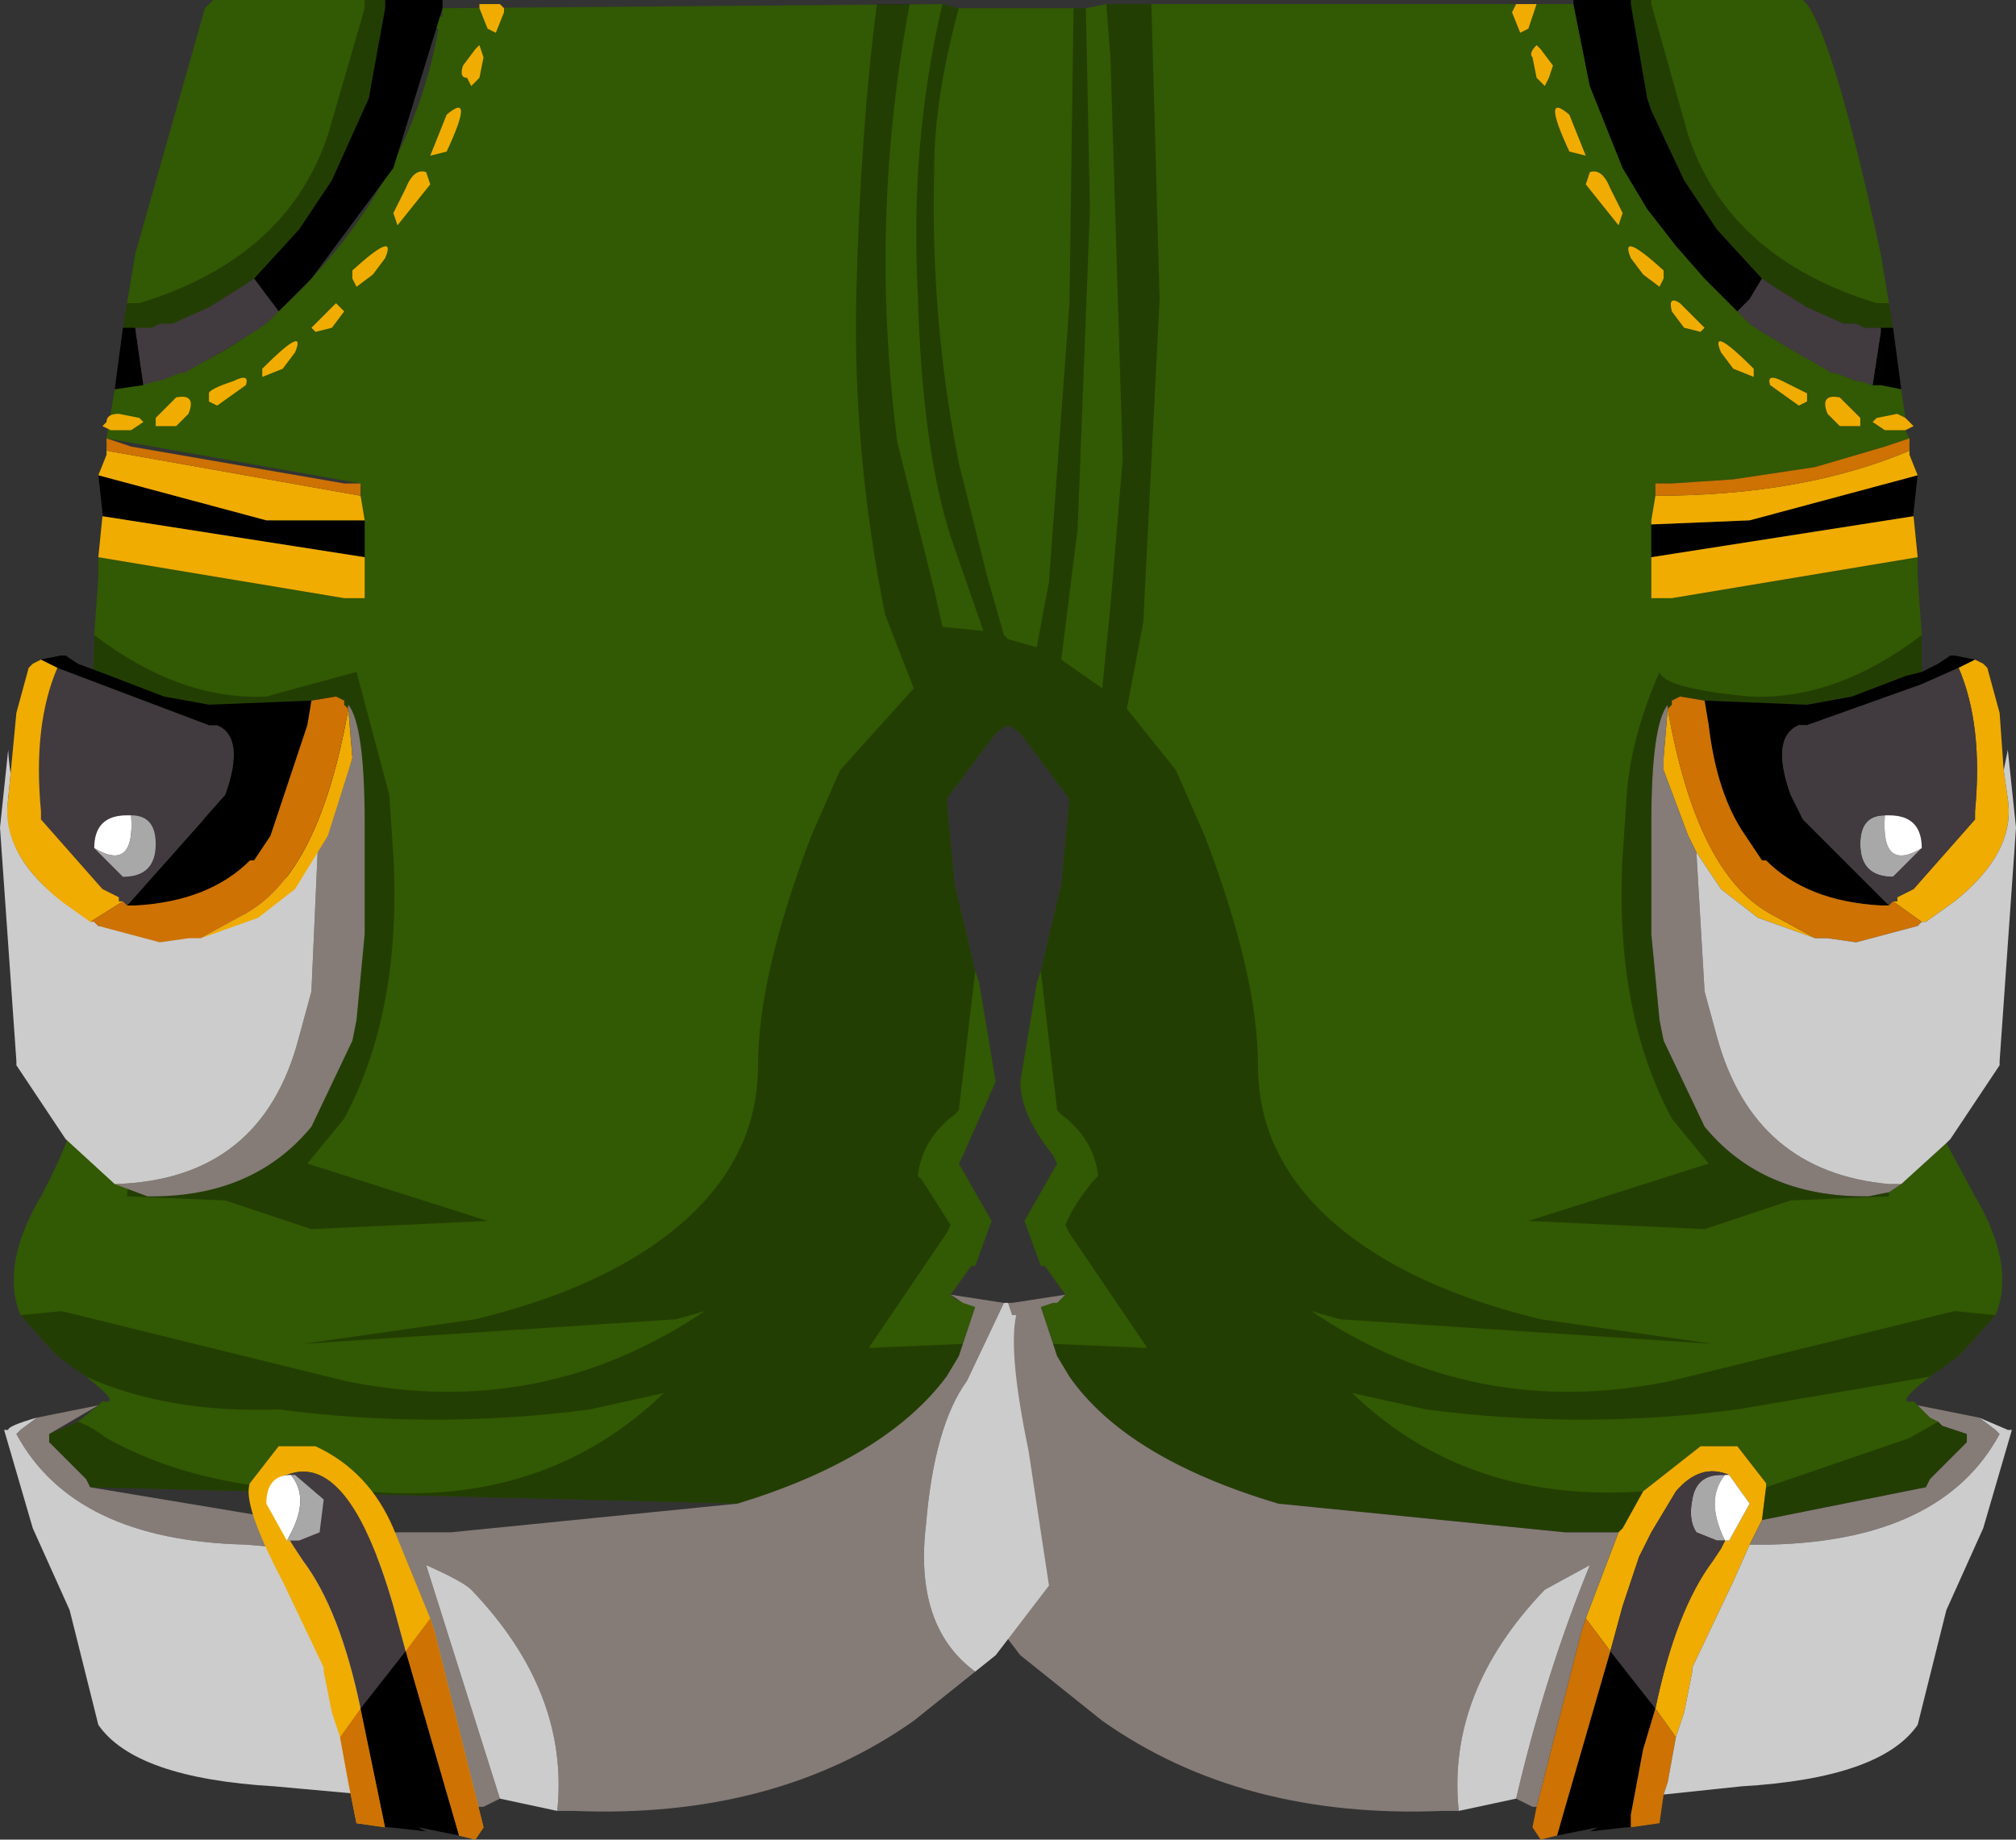 <svg xmlns="http://www.w3.org/2000/svg" xmlns:ffdec="https://www.free-decompiler.com/flash" xmlns:xlink="http://www.w3.org/1999/xlink" ffdec:objectType="frame" width="24.6" height="22.45"><rect width="100%" height="100%" fill="#333333" stroke="none"/><use ffdec:characterId="1" xlink:href="#a" width="24.6" height="22.45"/><defs><g id="a" fill-rule="evenodd"><path fill="#325903" d="m11.5.05.2.05h1.55l.25-.05h5.7l.2 1 .4 1 .3.5.35.45.35.4.4.4.15.15.15.1.5.3.1.05.25.15h.05l.25.1h.05l.15.05h.1l.25.05.05.35-.1-.05-.25.05-.05.05.15.1h.25l.05.1-.3.1-.85.25-1 .15-.75.05h-.2v.15l-.05.3v.95h.25l3-.5v.25l.05.7v.45l-.2.05-.65.25-.55.1-1.25-.05-.3-.05-.1.05v.05l-.05.05V8.6q-.2.25-.2 1.45v1.35l.1 1.05.05.25.5 1.05q.7.85 1.95.85h.05l.25-.05.15-.1.55-.5.35.65q.5.85.25 1.45l-.45.5-.35.25q-.45.35-.2.3l.05.05.15.15.1.05.05.05.3.1v.1l-.45.45-.05.1-2 .4.05-.4v-.05l-.35-.45h-.45l-.7.55-.25.45-.05.05h-.65l-3.5-.35q-1.85-.55-2.55-1.55l-.15-.25-.2-.6.15-.05h.05l.05-.05.05-.05-.25-.35h-.05l-.2-.55.4-.7-.05-.1q-.4-.5-.4-.9l.2-1.2.05-.15.25-1.05.1-1.05-.6-.8-.15-.1-.15.1-.6.8.1 1.05.25 1.05.05.15.2 1.2-.4.9-.05.1.4.7-.2.55h-.05l-.25.35.05.05.25.1-.2.6q-.65 1.2-2.7 1.8l-7.9-.2-.05-.1-.45-.45v-.1l.35-.15.25-.2.05-.05q.25.05-.2-.3l-.35-.25-.45-.5Q0 15.45.5 14.6q.7-1.3.55-2.25v-.4q1.1-.05 1.6-1.2.1-.45-.2-.8l-.85-.3-.5-.3.05-1.45v-.15l.05-.7V6.8l3 .5h.25L4.4 5.9l-3.1-.55.1-.6q1.35-.2 2.4-1.35Q5.05 2.05 5.35.35L4.8.2h.6V.1zM4.45 0h.25v.1q-.05 1.05-.85 2.7Q3 4.45 1.5 4l.05-.3.1-.6.85-3 .1-.1zm14 .15.1.25.1-.05.1-.3h-.25zm1.7-.15H22l.05.05q.35.5.9 3.05l.1.6.05.3h-.35l-.1-.05h-.15l-.45-.2-.4-.25-.15-.1-.55-.6-.4-.6-.4-.85-.05-.15-.2-1.15V0zm2.55 5.1-.25-.25q-.25-.05-.15.2l.15.15h.25zM18.9.95l.05-.15-.15-.2-.05-.05q-.1.1-.05.15l.05.25.1.1zm.25.45q-.35-.3 0 .45l.2.05-.1-.25zm.25.7-.05.15.4.5.05-.15-.15-.3q-.1-.25-.25-.2m2 2.4q-.55-.55-.4-.2l.15.2.25.1zm.2.2.35.25.1-.05v-.1l-.3-.15q-.2-.1-.15.05m-.8-.7-.3-.3q-.15-.1-.1.1l.15.2.2.05zm-.5-.7q-.55-.5-.4-.15l.15.2.2.15.05-.1z"/><path fill="#834b73" d="M1.05 10.25v-.05l.05-.85.5.3-.05.05v.05q.15 1.05-.5.5"/><path fill="#a8a8a8" d="m23.45 10.35-.35.35q-.4 0-.4-.4 0-.35.3-.35-.05.7.45.4M1.6 9.65l.85.3q.3.35.2.8-.5 1.15-1.6 1.2v-1.7q.65.55.5-.5V9.7zm19.45 9.15h-.1l-.25-.1q-.1-.15-.05-.4.05-.3.35-.3h.05q-.25.3 0 .8"/><path d="m21.2 3.8-.4-.4-.35-.4-.35-.45-.3-.5-.4-1-.2-1V0h.7v.05l.2 1.15.05.15.4.85.4.6.55.6-.15.25zm1.75.2h.15l.1.75-.25-.05h-.1l.1-.65zm.45 1.8-.05.45v.05l-3.2.5v-.4l1.2-.05zm-2.6 2.75 1.25.05.55-.1.65-.25.2-.05.2-.1.15-.1h.05l.25.05-.2.1-.45.2-1.4.5h-.1q-.35.15-.1.85l.15.3.05.05 1 1h-.1q-.9-.05-1.4-.55h-.05l-.2-.3q-.35-.5-.45-1.35zm-.9 13.75h-.05l-.45.05.1-.05-.5.1.1-.35.55-1.9.55.7-.15.5-.15.8v.15"/><path fill="#f0ac00" d="m18.45.15.05-.1h.25l-.1.3-.1.05zM23.3 5.5v.05l.1.25-2.05.55-1.2.05v-.05l.05-.3q1.8 0 3.1-.55m.05.8.05.5-3 .5h-.25v-.5zm-.65-1.2v.1h-.25l-.15-.15q-.1-.25.15-.2zm.55 0 .05.05.05.05-.1.05H23l-.15-.1.05-.05.25-.05zm.85 2.95.1.05.05.05.15.55.05.7.05.35q.1.65-.65 1.25l-.35.25h-.05L23.1 11h.05v-.05l.2-.1.75-.85v-.1q.1-1.05-.2-1.75zm-3.4 2.35-.1-.2-.3-.8v-.15l.05-.6q.35 2 1.25 2.5l.55.3-.7-.25-.45-.35zm-.95 8.3.05-.05.25-.45.7-.55h.45l.35.45v.05l-.05.4-.15.3-.2.45-.5 1.05v.05l-.1.5-.1.3-.25-.35q.25-1.2.7-1.8l.1-.15.05-.1h.05l.25-.45-.25-.35q-.35-.15-.65.2l-.3.5-.15.3-.2.6-.15.55-.3-.4zm.55-15.4v.1l-.05.1-.2-.15-.15-.2q-.15-.35.4.15m.5.7-.05.05-.2-.05-.15-.2q-.05-.2.1-.1zm.6.5v.1l-.25-.1-.15-.2q-.15-.35.4.2m.2.2q-.05-.15.15-.05l.3.15v.1l-.1.05zm-2.25-2.45.05-.15q.15-.05.25.2l.15.3-.05.15zm-.2-.85.1.25.1.25-.2-.05q-.35-.75 0-.45m-.2-.6-.05.15-.05.1-.1-.1L18.7.7q-.05-.05.05-.15l.05.05z"/><path fill="#413a3f" d="m21.2 3.8.15-.15.15-.25.15.1.4.25.45.2h.15l.1.05h.2v.05l-.1.65-.15-.05h-.05l-.25-.1h-.05l-.25-.15-.1-.05-.5-.3-.15-.1zm1.85 7.25-1-1L22 10l-.15-.3q-.25-.7.1-.85h.1l1.4-.5.45-.2q.3.7.2 1.75v.1l-.75.85-.2.1V11h-.05zm.4-.7q0-.4-.4-.4H23q-.3 0-.3.35 0 .4.4.4zM21.1 18H21q-.3 0-.35.3-.05.25.05.4l.25.1h.1l-.05.1-.1.15q-.45.6-.7 1.8l-.55-.7.15-.55.2-.6.15-.3.3-.5q.3-.35.65-.2"/><path fill="#fff" d="M23 9.95h.05q.4 0 .4.4-.5.3-.45-.4M21.05 18h.05l.25.35-.25.45h-.05q-.25-.5 0-.8"/><path fill="#cd7203" d="M20.2 6.05V5.9h.2l.75-.05 1-.15.85-.25.3-.1v.15q-1.3.55-3.1.55m.15 2.6.05-.05v-.05l.1-.05.3.05.05.3q.1.85.45 1.35l.2.3h.05q.5.5 1.4.55h.1l.05-.05.35.25-.05.05-.75.2-.35-.05h-.15l-.55-.3q-.9-.5-1.25-2.5M20.3 21.9l-.05.35-.35.05v-.15l.15-.8.15-.5.25.35-.1.55zm-1.3.5-.2.05-.1-.15.05-.25.55-2.15.05-.15.3.4-.55 1.9z"/><path fill="#857b77" d="m23.2 14.45-.15.1-.25.05h-.05q-1.25 0-1.95-.85l-.5-1.05-.05-.25-.1-1.05v-1.35q0-1.2.2-1.45v.05l-.05.6v.15l.3.8.1.2.1 1.7.15.55q.45 1.65 2.1 1.8zm-1.7 4.1 2-.4.05-.1.45-.45v-.1l-.3-.1-.05-.05-.1-.05-.15-.15.75.15.2.15.05.05q-.7 1.3-2.8 1.35h-.25zm-2.75 3.5h-.05l-.2-.1q.35-1.5.9-2.85l-.55.3q-1.2 1.25-1.05 2.7h-.2q-2.45.1-4.15-1.1l-.75-.6-.25-.2-.65-.85.25-1.65.15-1.65h.05l.05-.15h.05l.65-.1-.05.05-.05.05h-.05l-.15.05.2.6.15.25q.7 1 2.55 1.55l3.5.35h.65l-.4 1.05-.05.15z"/><path fill="#ccc" d="m24.45 9.4.05-.25.1.95-.2 2.85V13l-.6.9-.05.05-.55.5h-.15q-1.65-.15-2.1-1.8l-.15-.55-.1-1.7.3.45.45.35.7.25h.15l.35.05.75-.2.05-.05h.05l.35-.25q.75-.6.65-1.25zm-.3 7.9.35.15h.05l-.35 1.2-.45 1-.35 1.4q-.45.65-2.15.75l-.95.1.05-.15.1-.55.1-.3.1-.5v-.05l.5-1.05.2-.45h.25q2.1-.05 2.8-1.35l-.05-.05zm-5.65 4.65-.7.15q-.15-1.45 1.05-2.7l.55-.3q-.55 1.35-.9 2.85"/><path fill-opacity=".298" d="m11.5.05.2.05q-.3 1.1-.3 1.95-.05 1.85.3 3.6l.35 1.4.2.7.05.05.35.1.15-.8.25-3.4.05-3.6h.15l.05 2.45-.15 3.9-.2 1.6.5.35.1-1 .15-1.8-.15-4.9-.05-.65h.55l.1 3.6-.2 3.95-.2 1.05.6.75.35.8q.65 1.7.65 2.8t.9 1.9 2.55 1.2l2.1.3-4.55-.3L16 16q2 1.35 4.4.85l3.45-.85.5.05-.45.5-.35.25-2.35.4q-1.9.25-3.8 0l-.9-.2q1.4 1.35 3.55 1.2l-.25.45-.05.05h-.65l-3.5-.35q-1.85-.55-2.55-1.55l-.15-.25-.05-.15 1.15.05-.95-1.4-.05-.1q.1-.25.35-.55l.05-.05q-.05-.45-.45-.75l-.05-.05-.2-1.7.25-1.05.1-1.05-.6-.8-.15-.1-.15.1-.6.8.1 1.05.25 1.05-.2 1.7-.05.05q-.4.3-.45.75l.05.05.35.55-.05.1-.95 1.4 1.15-.05-.05.15q-.65 1.2-2.7 1.8l-7.9-.2-.05-.1-.45-.45v-.1l.35-.15q.15.05.35.2 1.25.7 3.15.65 2.2.2 3.65-1.2l-.9.2q-1.9.25-3.8 0-1.35.05-2.35-.4l-.35-.25-.45-.5.5-.05 3.45.85q2.4.5 4.4-.85l-.35.1-4.55.3 2.1-.3q1.65-.4 2.55-1.2t.9-1.9.65-2.8l.35-.8.9-1-.35-.9q-.4-2-.35-3.95t.25-3.5h.4q-.5 2.65-.15 5.35l.45 1.8.1.45.5.05-.4-1.15q-.35-1.1-.4-2.95-.1-1.85.3-3.55M4.45 0h.25v.1q-.05 1.05-.85 2.7Q3 4.45 1.5 4l.05-.3h.15Q3.5 3.15 4 1.65L4.45.1zm15.7.05.45 1.6q.5 1.5 2.3 2.05h.15l.05.3h-.35l-.1-.05h-.15l-.45-.2-.4-.25-.15-.1-.55-.6-.4-.6-.4-.85-.05-.15-.2-1.15V0h.25zm3.3 7.85v.3l-.2.05-.65.25-.55.1-1.25-.05-.3-.05-.1.05v.05l-.05.05V8.6q-.2.25-.2 1.45v1.35l.1 1.05.05.25.5 1.05q.7.85 1.95.85h.05l.25-.05v.05l-1.2.05-1.05.35-2.15-.1 2.2-.7-.45-.55q-.7-1.3-.6-3.2l.05-.75q.05-.7.4-1.5.05.2 1.1.3 1.05.05 2.1-.75zm-.15 9.65.35-.2.05.05.3.1v.1l-.45.45-.05.1-2 .4.05-.4zM4.35 8.2l.4 1.5.05.75q.1 1.9-.6 3.2l-.45.55 2.2.7-2.15.1-1.05-.35-1.2-.05.05-.55Q3.3 12.7 3.35 11l.1-.95-1-.1-.85-.3-.5-.3.05-1.45v-.15q1.05.8 2.1.75z"/><path d="m3.1 3.4.55-.6.4-.6.45-1L4.7.1V0h.7v.1l-.6 1.95-1 1.35-.4.4zM1.75 4.7l-.35.05.1-.75h.15z"/><path fill="#413a3f" d="m3.1 3.4.3.4-.15.15-.15.1-.5.3-.35.2H2.2l-.25.1H1.9l-.15.05-.1-.7h.2l.1-.05h.15l.45-.2.4-.25z"/><path fill="#857b77" d="m11.9 20.4-.75.6Q9.45 22.2 7 22.1h-.2q.15-1.45-1.05-2.7-.1-.1-.55-.3l.9 2.85-.2.1h-.15l-1-3.05L3 18.85Q.9 18.8.2 17.5l.05-.05.2-.15.75-.15-.6.35v.1l.45.45.05.1 3 .5.55.05h.85l3.5-.35q1.8-.55 2.55-1.55l.15-.25.2-.6-.15-.05-.15-.1.65.1-.45.95q-.4.55-.5 1.75-.15 1.25.6 1.8"/><path fill="#ccc" d="M12.25 15.9h.05l.05.15h.05q-.1.45.15 1.65l.25 1.65-.65.85-.25.2q-.75-.55-.6-1.8.1-1.2.5-1.75zM6.8 22.1l-.7-.15-.9-2.85q.45.2.55.3 1.2 1.25 1.05 2.7m-1.05-.05h-.1L5 22l-.55-.1-1.1-.1q-1.7-.1-2.15-.75l-.35-1.4-.45-1-.35-1.2H.1q0-.05.35-.15l-.2.15-.05.05q.7 1.3 2.8 1.35l1.75.15z"/><path fill="#f0ac00" d="m4.7 22.3-.35-.05-.1-.5-.1-.55-.1-.3-.1-.5v-.05l-.5-1.05q-.5-.95-.4-1.2l.35-.45h.45q.65.3.95 1l.45 1.1.05.15.6 2.4-.1.15-.2-.05-.65-2.25-.15-.55q-.55-1.9-1.3-1.6-.45.1.2 1.05.45.6.7 1.8z"/><path fill="#413a3f" d="m5.6 22.4-.5-.1.1.05-.45-.05H4.7l-.3-1.45q-.25-1.2-.7-1.8-.65-.95-.2-1.05.75-.3 1.3 1.6l.15.55z"/><path fill="#cd7203" d="m4.95 20.15.3-.4.05.15.6 2.4-.1.15-.2-.05zM4.7 22.3l-.35-.05-.1-.5-.1-.55.25-.35z"/><path d="m5.6 22.4-.5-.1.1.05-.45-.05H4.7l-.3-1.45.55-.7z"/><path fill="#fff" d="m3.5 18.8-.25-.45q0-.35.3-.35.25.3-.05.8"/><path fill="#a8a8a8" d="M3.55 18h.05l.35.3-.05.4-.25.1H3.5q.3-.5.05-.8"/><path d="M4.45 6.35v.45l-3.2-.5v-.05L1.2 5.8l2.05.55z"/><path fill="#f0ac00" d="m1.3 5.5 3.1.55.05.3h-1.2L1.2 5.8l.1-.25zm3.15 1.3v.5H4.2l-3-.5.05-.5z"/><path fill="#cd7203" d="M1.3 5.5v-.15l.3.1 2.6.45h.2v.15z"/><path fill="#857b77" d="m3.9 9.85.25-.5.1-.75q.2.25.2 1.45v1.35l-.1 1.05-.05.25-.5 1.05q-.7.85-1.95.85H1.8l-.4-.15q1.8-.05 2.25-1.8l.15-.55z"/><path fill="#ccc" d="m1.4 14.45-.6-.55-.6-.9v-.05L0 10.1l.1-.95q.05 1.1 1.05 2.1l.05.05.75-.15.3-.1.85-.4.2-.1.3-.3.3-.4-.1 2.25-.15.55q-.45 1.75-2.25 1.8"/><path fill="#413a3f" d="m.5 8.05.2.1 1.85.7h.1q.35.15.1.85l-1.2 1.35-.3.2H1.2l.05.05H1.2l-.05-.05Q0 10.6.1 9.75L.2 8.7l.15-.55.05-.05z"/><path d="M.5 8.05.75 8H.8l.15.1.4.15.65.25.55.1 1.25-.05.3-.05.15.15.05.6-.4 1.1-.9.8-1.05.25-.7-.1-.05-.05h.05l.3-.2 1.2-1.35q.25-.7-.1-.85h-.1L.7 8.15z"/><path d="M.5 8.05.75 8H.8l-.1.15z"/><path fill="#f0ac00" d="m4.25 8.65.05.6-.3.95-.4.65-.45.35-.7.25.55-.3q.9-.5 1.25-2.5m-3.15 2.6L.75 11Q0 10.4.1 9.75L.2 8.7l.15-.55.05-.05.1-.05.2.1q-.3.7-.2 1.75v.1l.75.85.2.1V11h.05zm.1.05.1-.05z"/><path fill="#cd7203" d="m1.5 11 .05.05h.1q.9-.05 1.4-.55h.05l.2-.3.45-1.35.05-.3.3-.05.1.05v.05l.05.05q-.35 2-1.25 2.5l-.55.3H2.3l-.35.05-.75-.2-.05-.05H1.1zm-.3.3.1-.05z"/><path fill="#fff" d="M1.15 10.35q0-.4.4-.4h.05q.05.7-.45.4"/><path fill="#a8a8a8" d="M1.6 9.95q.3 0 .3.35 0 .4-.4.4l-.35-.35q.5.3.45-.4"/><path fill="#f0ac00" d="M5.85.05h.25l.05.05v.05l-.1.25-.1-.05-.1-.25zM5.9.7l-.05.25-.1.1-.05-.1q-.1 0-.05-.15L5.8.6l.05-.05zm-.45.7q.35-.3 0 .45l-.2.05.1-.25zm-.25.7.05.15-.4.5-.05-.15.15-.3q.1-.25.25-.2m-.85 1.4-.05-.1v-.1q.55-.5.4-.15l-.15.2zm-.15.3-.15.2-.2.05L3.8 4l.3-.3zm-1 .8v-.1q.55-.55.4-.2l-.15.2zm-.35.05q.2-.1.15.05l-.35.25-.1-.05v-.1q0-.05.3-.15m-.7.2q.25-.05.15.2l-.15.15H1.9v-.1zm-.8.4-.1-.05.05-.05q0-.1.15-.1l.25.05.05.05-.15.1z"/></g></defs></svg>